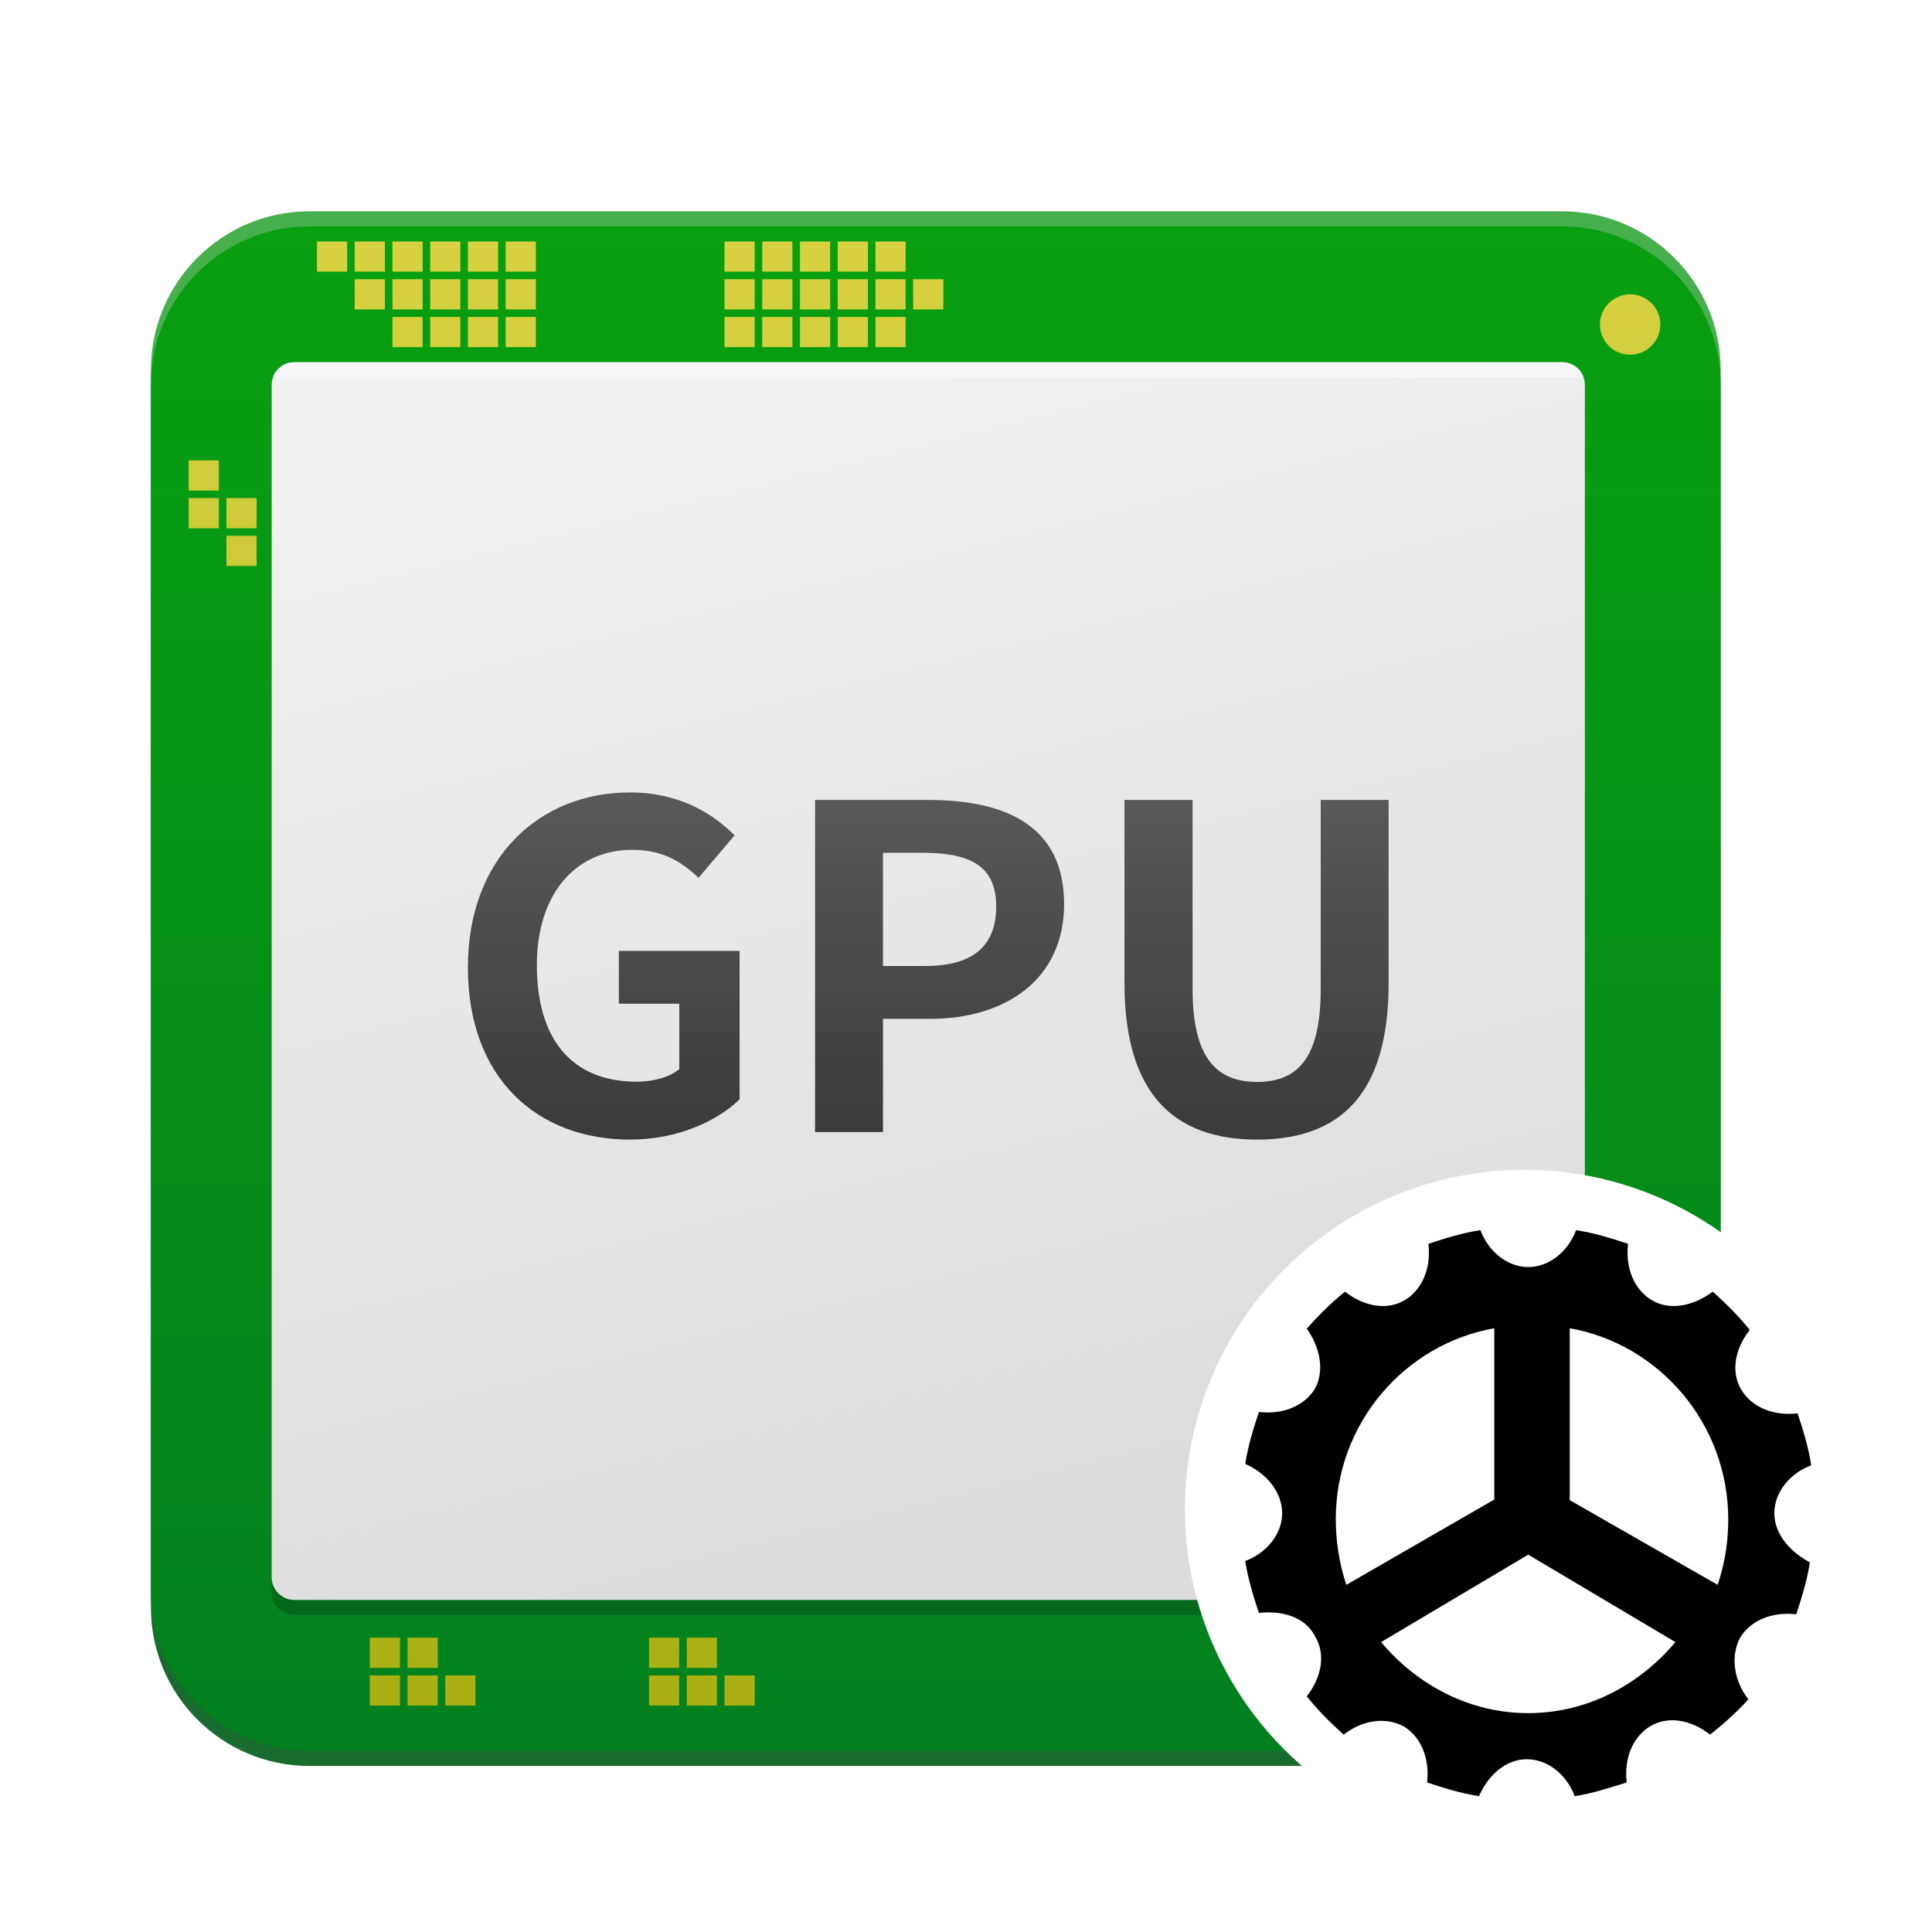 <?xml version="1.0" encoding="UTF-8"?>
<svg width="256px" height="256px" viewBox="0 0 256 256" version="1.1" xmlns="http://www.w3.org/2000/svg" xmlns:xlink="http://www.w3.org/1999/xlink">
    <title>apps/256/deepin-graphics-driver-manager</title>
    <defs>
        <filter x="-8.2%" y="-6.3%" width="116.3%" height="116.5%" filterUnits="objectBoundingBox" id="filter-1">
            <feOffset dx="0" dy="4" in="SourceAlpha" result="shadowOffsetOuter1"></feOffset>
            <feGaussianBlur stdDeviation="5" in="shadowOffsetOuter1" result="shadowBlurOuter1"></feGaussianBlur>
            <feColorMatrix values="0 0 0 0 0   0 0 0 0 0   0 0 0 0 0  0 0 0 0.2 0" type="matrix" in="shadowBlurOuter1" result="shadowMatrixOuter1"></feColorMatrix>
            <feMerge>
                <feMergeNode in="shadowMatrixOuter1"></feMergeNode>
                <feMergeNode in="SourceGraphic"></feMergeNode>
            </feMerge>
        </filter>
        <linearGradient x1="50%" y1="0%" x2="50%" y2="100%" id="linearGradient-2">
            <stop stop-color="#089F10" offset="0%"></stop>
            <stop stop-color="#04801F" offset="100%"></stop>
        </linearGradient>
        <linearGradient x1="50%" y1="100%" x2="50%" y2="0%" id="linearGradient-3">
            <stop stop-color="#AAB014" offset="0%"></stop>
            <stop stop-color="#D7D142" offset="100%"></stop>
        </linearGradient>
        <filter x="-9.8%" y="-7.8%" width="119.5%" height="120.5%" filterUnits="objectBoundingBox" id="filter-4">
            <feOffset dx="0" dy="4" in="SourceAlpha" result="shadowOffsetOuter1"></feOffset>
            <feGaussianBlur stdDeviation="5" in="shadowOffsetOuter1" result="shadowBlurOuter1"></feGaussianBlur>
            <feColorMatrix values="0 0 0 0 0   0 0 0 0 0   0 0 0 0 0  0 0 0 0.2 0" type="matrix" in="shadowBlurOuter1" result="shadowMatrixOuter1"></feColorMatrix>
            <feMerge>
                <feMergeNode in="shadowMatrixOuter1"></feMergeNode>
                <feMergeNode in="SourceGraphic"></feMergeNode>
            </feMerge>
        </filter>
        <linearGradient x1="26.939%" y1="5.582%" x2="50%" y2="94.418%" id="linearGradient-5">
            <stop stop-color="#F1F1F1" offset="0%"></stop>
            <stop stop-color="#DCDCDC" offset="100%"></stop>
        </linearGradient>
        <linearGradient x1="50%" y1="0%" x2="50%" y2="100%" id="linearGradient-6">
            <stop stop-color="#F7F7F7" offset="0%"></stop>
            <stop stop-color="#F7F7F7" offset="100%"></stop>
        </linearGradient>
        <linearGradient x1="50%" y1="100%" x2="50%" y2="0%" id="linearGradient-7">
            <stop stop-color="#3A3A3A" offset="0%"></stop>
            <stop stop-color="#595959" offset="100%"></stop>
        </linearGradient>
        <filter x="-18.9%" y="-14.4%" width="137.8%" height="137.8%" filterUnits="objectBoundingBox" id="filter-8">
            <feOffset dx="0" dy="4" in="SourceAlpha" result="shadowOffsetOuter1"></feOffset>
            <feGaussianBlur stdDeviation="5" in="shadowOffsetOuter1" result="shadowBlurOuter1"></feGaussianBlur>
            <feColorMatrix values="0 0 0 0 0   0 0 0 0 0   0 0 0 0 0  0 0 0 0.2 0" type="matrix" in="shadowBlurOuter1" result="shadowMatrixOuter1"></feColorMatrix>
            <feMerge>
                <feMergeNode in="shadowMatrixOuter1"></feMergeNode>
                <feMergeNode in="SourceGraphic"></feMergeNode>
            </feMerge>
        </filter>
    </defs>
    <g id="apps/256/deepin-graphics-driver-manager" stroke="none" stroke-width="1" fill="none" fill-rule="evenodd">
        <g id="编组-3" filter="url(#filter-1)" transform="translate(20, 24)" fill-rule="nonzero">
            <path d="M21,5 L186,5 C197.598,5 207,14.402 207,26 L207,185 C207,196.598 197.598,206 186,206 L21,206 C9.402,206 1.42034288e-15,196.598 0,185 L0,26 C-1.42034288e-15,14.402 9.402,5 21,5 Z" id="Rectangle-23" fill="#196B2F"></path>
            <path d="M21,0 L187,0 C198.598,-2.13051432e-15 208,9.402 208,21 L208,181 C208,192.598 198.598,202 187,202 L21,202 C9.402,202 1.42034288e-15,192.598 0,181 L0,21 C-1.42034288e-15,9.402 9.402,2.13051432e-15 21,0 Z" id="Rectangle-23" fill="#47AF4C"></path>
            <path d="M21,2 L187,2 C198.598,2 208,11.402 208,23 L208,183 C208,194.598 198.598,204 187,204 L21,204 C9.402,204 1.42034288e-15,194.598 0,183 L0,23 C-1.42034288e-15,11.402 9.402,2 21,2 Z" id="Rectangle-23" fill="url(#linearGradient-2)"></path>
            <path d="M196,19 C193.791,19 192,17.209 192,15 C192,12.791 193.791,11 196,11 C198.209,11 200,12.791 200,15 C200,17.209 198.209,19 196,19 Z M47,4 L51,4 L51,8 L47,8 L47,4 Z M42,4 L46,4 L46,8 L42,8 L42,4 Z M47,9 L51,9 L51,13 L47,13 L47,9 Z M42,9 L46,9 L46,13 L42,13 L42,9 Z M47,14 L51,14 L51,18 L47,18 L47,14 Z M42,14 L46,14 L46,18 L42,18 L42,14 Z M37,9 L41,9 L41,13 L37,13 L37,9 Z M37,14 L41,14 L41,18 L37,18 L37,14 Z M32,9 L36,9 L36,13 L32,13 L32,9 Z M32,14 L36,14 L36,18 L32,18 L32,14 Z M27,9 L31,9 L31,13 L27,13 L27,9 Z M10,38 L14,38 L14,42 L10,42 L10,38 Z M10,43 L14,43 L14,47 L10,47 L10,43 Z M29,194 L33,194 L33,198 L29,198 L29,194 Z M66,194 L70,194 L70,198 L66,198 L66,194 Z M34,194 L38,194 L38,198 L34,198 L34,194 Z M39,194 L43,194 L43,198 L39,198 L39,194 Z M29,189 L33,189 L33,193 L29,193 L29,189 Z M66,189 L70,189 L70,193 L66,193 L66,189 Z M71,194 L75,194 L75,198 L71,198 L71,194 Z M76,194 L80,194 L80,198 L76,198 L76,194 Z M71,189 L75,189 L75,193 L71,193 L71,189 Z M34,189 L38,189 L38,193 L34,193 L34,189 Z M5,38 L9,38 L9,42 L5,42 L5,38 Z M5,33 L9,33 L9,37 L5,37 L5,33 Z M37,4 L41,4 L41,8 L37,8 L37,4 Z M32,4 L36,4 L36,8 L32,8 L32,4 Z M27,4 L31,4 L31,8 L27,8 L27,4 Z M22,4 L26,4 L26,8 L22,8 L22,4 Z M76,4 L80,4 L80,8 L76,8 L76,4 Z M76,9 L80,9 L80,13 L76,13 L76,9 Z M76,14 L80,14 L80,18 L76,18 L76,14 Z M81,4 L85,4 L85,8 L81,8 L81,4 Z M81,9 L85,9 L85,13 L81,13 L81,9 Z M81,14 L85,14 L85,18 L81,18 L81,14 Z M86,4 L90,4 L90,8 L86,8 L86,4 Z M86,9 L90,9 L90,13 L86,13 L86,9 Z M86,14 L90,14 L90,18 L86,18 L86,14 Z M91,4 L95,4 L95,8 L91,8 L91,4 Z M91,9 L95,9 L95,13 L91,13 L91,9 Z M91,14 L95,14 L95,18 L91,18 L91,14 Z M96,4 L100,4 L100,8 L96,8 L96,4 Z M96,9 L100,9 L100,13 L96,13 L96,9 Z M101,9 L105,9 L105,13 L101,13 L101,9 Z M96,14 L100,14 L100,18 L96,18 L96,14 Z" id="Combined-Shape" fill="url(#linearGradient-3)"></path>
        </g>
        <g id="编组-2" filter="url(#filter-4)" transform="translate(36, 44)" fill-rule="nonzero">
            <path d="M174,85.796 L174,163 C174,164.657 172.657,166 171,166 L3,166 C1.343,166 0,164.657 0,163 L0,85.796 L0,6.592 C0,4.056 2.056,2 4.592,2 L169.408,2 C171.944,2 174,4.056 174,6.592 L174,85.796 Z M174,85.796 L174,8.592 C174,6.056 171.944,4 169.408,4 L4.592,4 C2.056,4 0,6.056 0,8.592 L0,85.796 L0,161 C0,162.657 1.343,164 3,164 L171,164 C172.657,164 174,162.657 174,161 L174,85.796 Z" id="path-2" fill-opacity="0.204" fill="#000000"></path>
            <path d="M3,0 L171,0 C172.657,-3.04359188e-16 174,1.343 174,3 L174,161 C174,162.657 172.657,164 171,164 L3,164 C1.343,164 2.02906125e-16,162.657 0,161 L0,3 C-2.02906125e-16,1.343 1.343,3.04359188e-16 3,0 Z" id="path-5" fill="url(#linearGradient-5)"></path>
            <path d="M173.829,2 C173.417,0.835 172.306,0 171,0 L3,0 C1.694,0 0.583,0.835 0.171,2 L173.829,2 Z" id="path-8" fill="url(#linearGradient-6)"></path>
            <path d="M47.479,103 C53.711,103 58.975,100.604 62,97.669 L62,78 L46,78 L46,85 L54.013,85 L54.013,93.656 C52.743,94.734 50.565,95.333 48.387,95.333 C39.613,95.333 35.136,89.523 35.136,79.88 C35.136,70.357 40.339,64.607 47.782,64.607 C51.835,64.607 54.376,66.224 56.555,68.32 L61.334,62.69 C58.43,59.755 53.953,57 47.479,57 C35.56,57 26,65.565 26,80.18 C26,94.974 35.257,103 47.479,103 Z M72,102 L72,58 L87.045,58 C97.199,58 105,61.389 105,71.795 C105,81.843 97.137,87 87.293,87 L81,87 L81,102 L72,102 Z M81,80 L86.562,80 C92.938,80 96,77.346 96,72.099 C96,66.79 92.625,65 86.25,65 L81,65 L81,80 Z M130.561,103 C141.598,103 148,96.972 148,82.29 L148,58 L139,58 L139,83.066 C139,92.257 135.927,95.361 130.561,95.361 C125.256,95.361 122.024,92.257 122.024,83.066 L122.024,58 L113,58 L113,82.29 C113,96.972 119.585,103 130.561,103 Z" id="GPU-" fill="url(#linearGradient-7)"></path>
        </g>
        <g id="编组" filter="url(#filter-8)" transform="translate(157, 151)" fill-rule="nonzero">
            <circle id="Oval" fill="#FFFFFF" cx="45" cy="45" r="45"></circle>
            <path d="M78.109,45.5 C78.109,42.783 80.102,40.246 83,39.159 C82.638,36.804 81.913,34.449 81.188,32.275 C78.109,32.638 75.21,31.551 73.761,29.196 C72.312,26.841 72.855,23.761 74.848,21.225 C73.399,19.413 71.768,17.783 69.957,16.152 C67.239,18.145 64.159,18.688 61.804,17.239 C59.449,15.79 58.362,12.891 58.725,9.812 C56.551,9.087 54.196,8.362 51.841,8 C50.754,10.899 48.217,12.891 45.5,12.891 C42.783,12.891 40.246,10.899 39.159,8 C36.804,8.362 34.449,9.087 32.275,9.812 C32.397,10.848 32.355,11.864 32.156,12.812 C31.762,14.678 30.758,16.278 29.196,17.239 C26.841,18.688 23.761,18.145 21.225,16.152 C19.413,17.601 17.783,19.232 16.152,21.043 C16.566,21.622 16.913,22.23 17.188,22.85 C18.118,24.948 18.218,27.197 17.239,29.014 C15.79,31.37 12.891,32.456 9.812,32.094 C9.087,34.268 8.362,36.623 8,38.978 C10.898,40.246 12.891,42.783 12.891,45.5 C12.891,45.927 12.842,46.35 12.748,46.763 C12.242,48.979 10.443,50.925 8,51.841 C8.362,54.196 9.087,56.551 9.812,58.725 C12.891,58.362 15.971,59.268 17.239,61.804 C18.688,64.159 18.145,67.239 16.152,69.775 C17.601,71.587 19.232,73.217 21.043,74.848 C23.58,72.855 26.659,72.493 29.014,73.761 C31.37,75.21 32.456,78.109 32.094,81.188 C34.268,81.913 36.623,82.638 38.978,83 C40.246,80.101 42.601,78.109 45.319,78.109 C48.036,78.109 50.572,80.101 51.659,83 C54.014,82.638 56.188,81.913 58.543,81.188 C58.181,78.109 59.268,75.21 61.623,73.761 C63.978,72.312 67.058,72.855 69.594,74.848 C71.406,73.399 73.036,71.979 74.667,70.167 C72.674,67.631 72.312,64.341 73.58,61.986 C75.029,59.63 77.928,58.544 81.007,58.906 C81.732,56.732 82.457,54.377 82.819,52.022 C80.102,50.573 78.109,48.217 78.109,45.5 Z M20,46.268 C20,33.634 29.1,23.106 41,21 C41,30.926 41,38.37 41,43.333 C41,43.414 41,43.534 41,43.695 L21.4,55 C21.362,54.887 21.325,54.773 21.289,54.66 C21.278,54.626 21.268,54.592 21.257,54.558 C21.245,54.518 21.195,54.357 21.182,54.316 C20.394,51.724 20,49.063 20,46.268 Z M45.5,72 C37.839,72 30.875,68.379 26,62.586 L45.5,51 L65,62.586 C60.125,68.379 53.161,72 45.5,72 Z M51,43.777 C51,43.627 51,43.52 51,43.454 C51,43.287 51,43.147 51,43.034 C51,38.159 51,30.814 51,21 C62.9,23.11 72,33.662 72,46.324 C72,49.088 71.616,51.659 70.849,54.212 C70.808,54.348 70.766,54.484 70.723,54.619 C70.683,54.746 70.642,54.873 70.6,55 L51,43.777 Z" id="path-13" fill="#000000"></path>
        </g>
        <g id="Guide/256" transform="translate(8.053, 8)"></g>
    </g>
</svg>